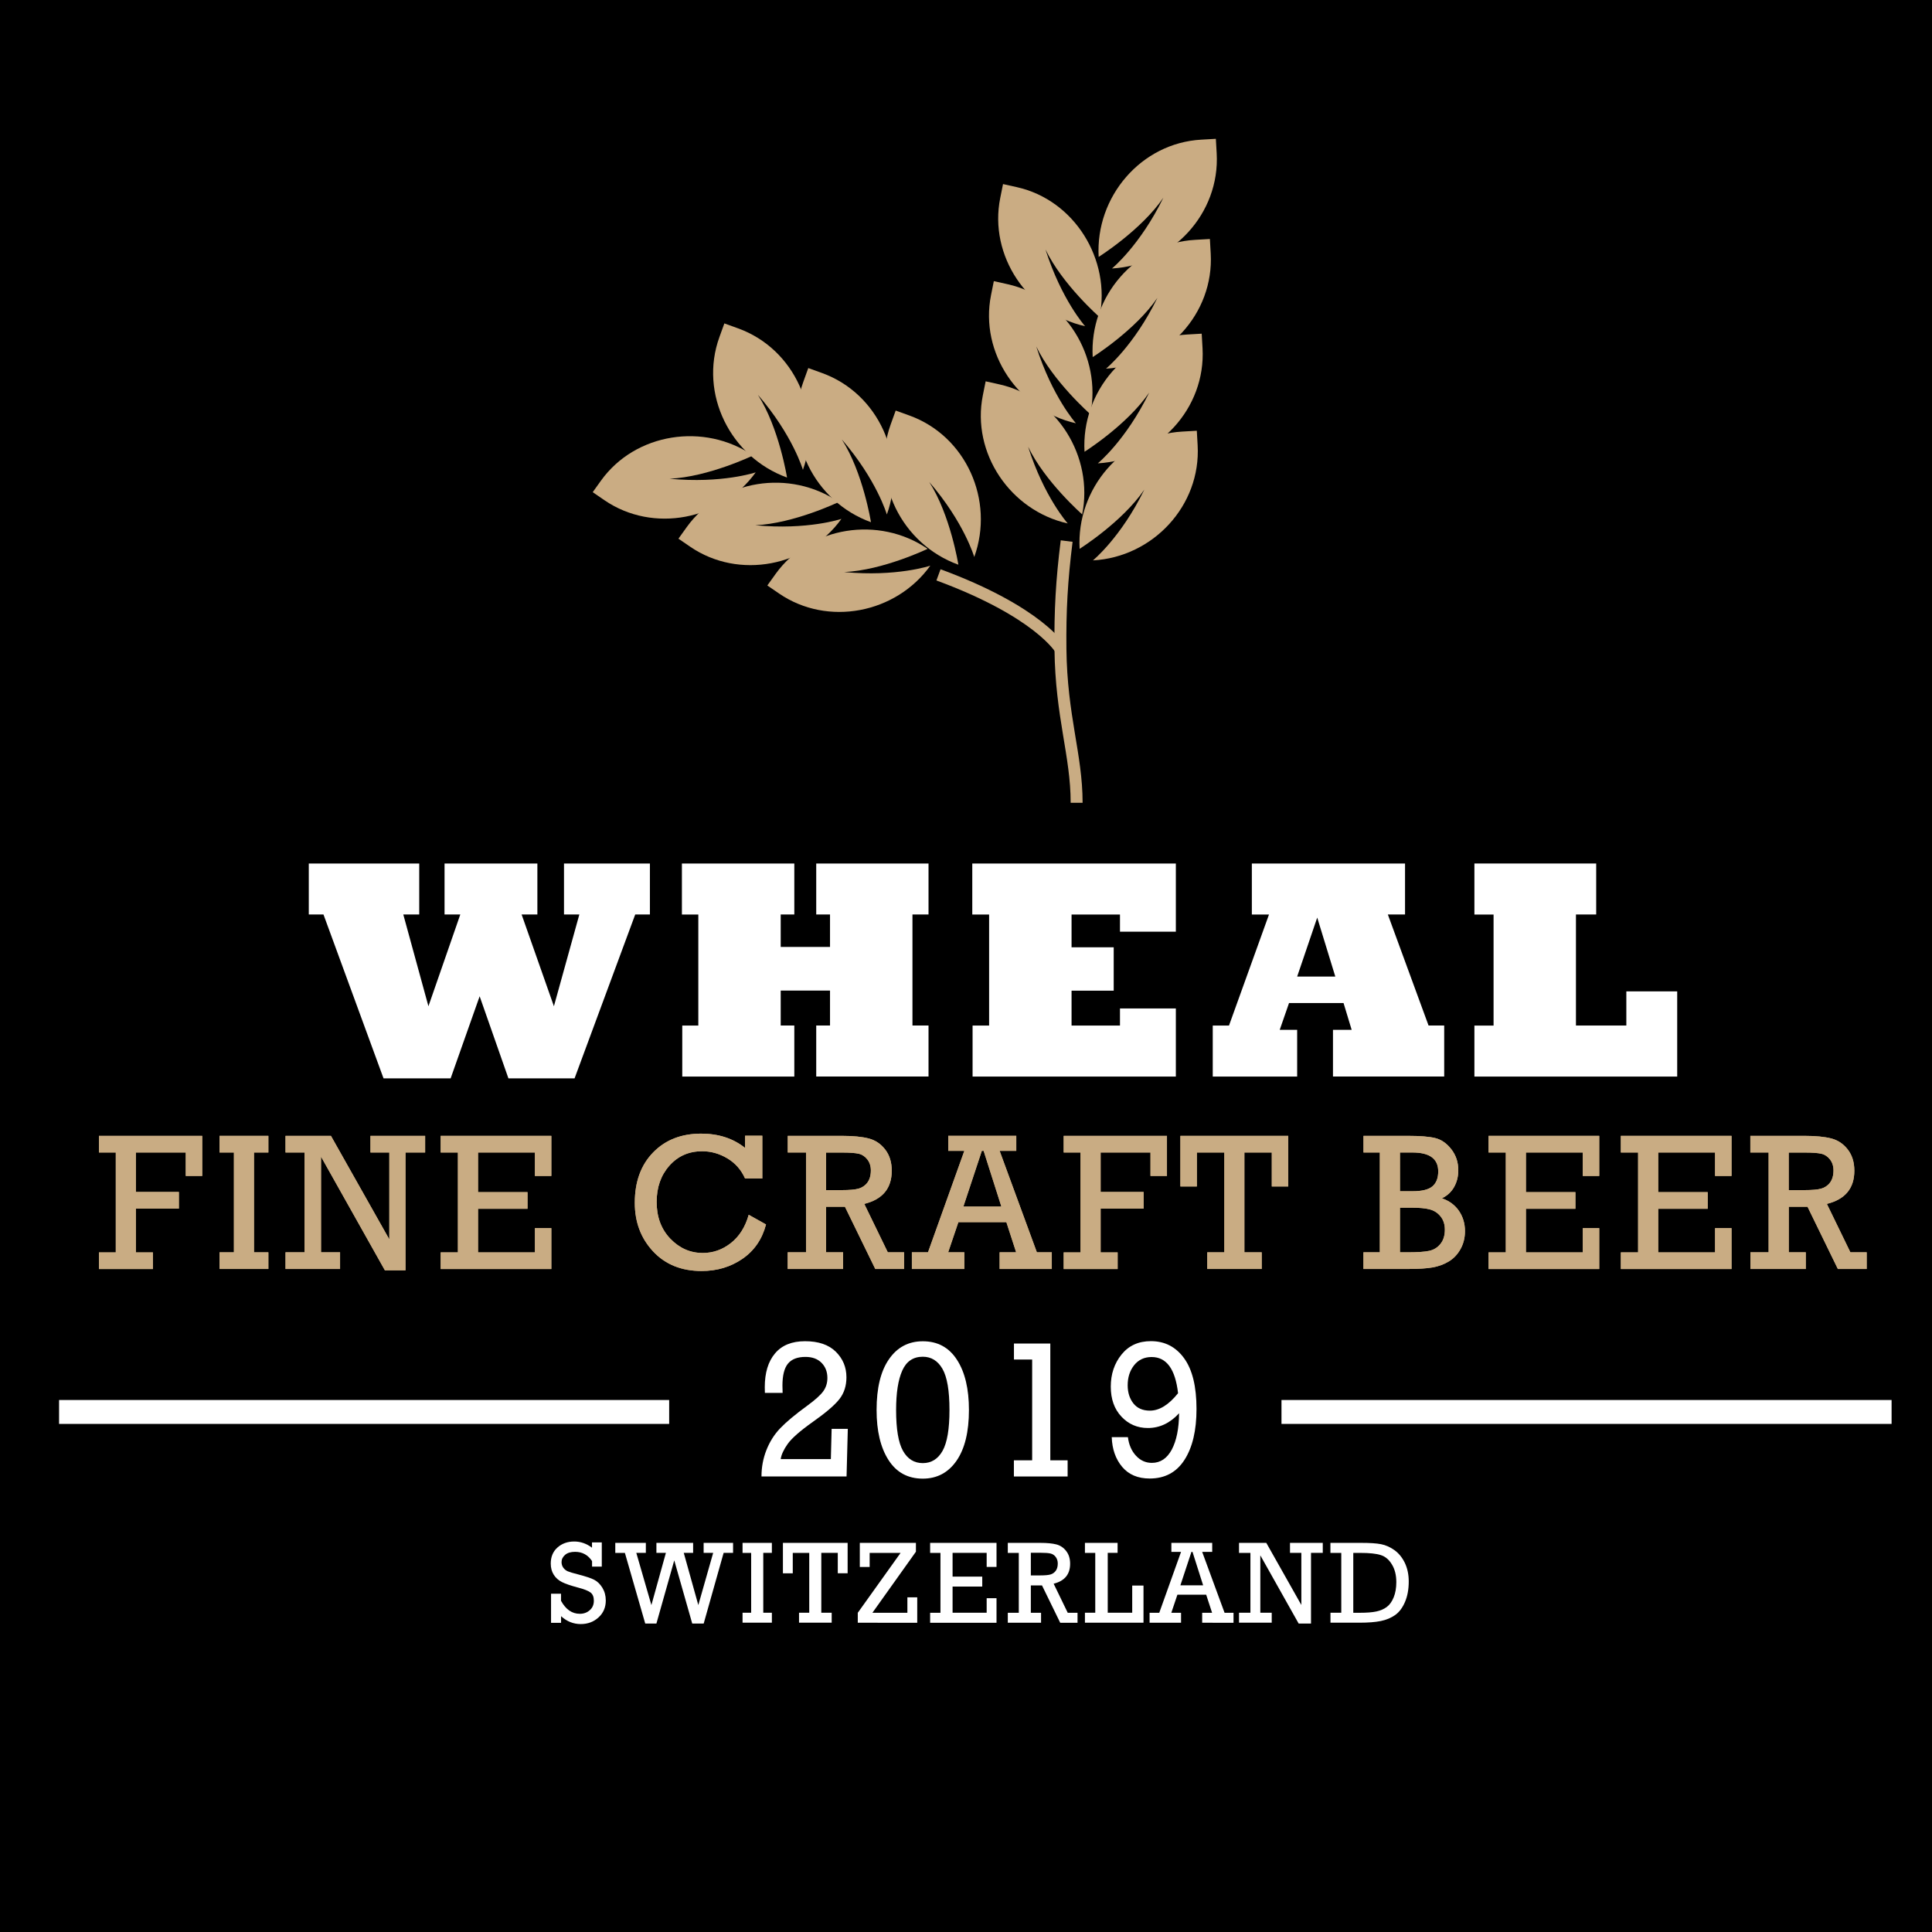 <?xml version="1.0" encoding="UTF-8" standalone="no"?>
<!-- Generator: Adobe Illustrator 21.0.0, SVG Export Plug-In . SVG Version: 6.00 Build 0)  -->

<svg
   xmlns:dc="http://purl.org/dc/elements/1.1/"
   xmlns:cc="http://creativecommons.org/ns#"
   xmlns:rdf="http://www.w3.org/1999/02/22-rdf-syntax-ns#"
   xmlns:svg="http://www.w3.org/2000/svg"
   xmlns="http://www.w3.org/2000/svg"
   xmlns:sodipodi="http://sodipodi.sourceforge.net/DTD/sodipodi-0.dtd"
   xmlns:inkscape="http://www.inkscape.org/namespaces/inkscape"
   version="1.1"
   id="Layer_1"
   x="0px"
   y="0px"
   viewBox="0 0 1000 1000"
   xml:space="preserve"
   sodipodi:docname="2n.svg"
   width="1000"
   height="1000"
   inkscape:version="0.92.4 (5da689c313, 2019-01-14)"><defs
   id="defs29805" /><sodipodi:namedview
   pagecolor="#ffffff"
   bordercolor="#666666"
   borderopacity="1"
   objecttolerance="10"
   gridtolerance="10"
   guidetolerance="10"
   inkscape:pageopacity="0"
   inkscape:pageshadow="2"
   inkscape:window-width="1920"
   inkscape:window-height="1017"
   id="namedview29803"
   showgrid="false"
   inkscape:zoom="0.056568542"
   inkscape:cx="11252.097"
   inkscape:cy="4260.6585"
   inkscape:window-x="-8"
   inkscape:window-y="-8"
   inkscape:window-maximized="1"
   inkscape:current-layer="Layer_1" />
<style
   type="text/css"
   id="style2">
	.st0{fill:#FFFFFF;}
	.st1{fill:none;stroke:#C9AC83;stroke-width:20;stroke-miterlimit:10;}
	.st2{fill:none;stroke:#000000;stroke-width:15;stroke-miterlimit:10;}
	.st3{fill:#CAAC83;stroke:#000000;stroke-width:25;stroke-miterlimit:10;stroke-opacity:0;}
	.st4{fill:#C9AC83;}
	.st5{fill:#998265;}
	.st6{fill:none;stroke:#C9AC83;stroke-width:150;stroke-miterlimit:10;}
	.st7{fill:#F2F2F2;}
	.st8{fill:none;stroke:#000000;stroke-width:40;stroke-miterlimit:10;}
	.st9{fill:#FFFFFF;stroke:#FFFFFF;stroke-width:40;stroke-miterlimit:10;}
	.st10{fill:none;stroke:#000000;stroke-width:20;stroke-miterlimit:10;}
	.st11{fill:none;stroke:#FFFFFF;stroke-width:20;stroke-miterlimit:10;}
	.st12{fill:#CAAC83;}
	.st13{opacity:0;fill:none;stroke:#000000;stroke-width:25;stroke-miterlimit:10;}
</style>





























































































































































<rect
   x="-13.325"
   y="-4.668"
   width="1029.503"
   height="1029.503"
   id="rect588"
   style="stroke-width:0.309" />
<g
   id="g600"
   transform="matrix(0.309,0,0,0.309,-1319.51,-1193.843)">
	<path
   class="st0"
   d="m 5025.1,5669.9 h -112.4 l -100.6,-274.5 h -24.6 V 5310 h 185 v 85.4 h -26.7 l 42.1,153.7 53.4,-153.7 h -26.4 V 5310 h 155.5 v 85.4 H 5144 l 54.1,153.7 42.6,-153.7 H 5215 V 5310 h 143.9 v 85.4 h -24.6 l -101.6,274.5 h -110.8 l -48.2,-137.5 z"
   id="path590"
   inkscape:connector-curvature="0"
   style="fill:#ffffff" />
	<path
   class="st0"
   d="m 5600.9,5666.9 h -187.8 v -85.4 h 26.9 v -186 h -27.5 V 5310 h 188.3 v 85.4 H 5578 v 54.4 h 82.6 v -54.4 h -23.1 V 5310 h 188.1 v 85.4 h -26.9 v 186 h 26.9 v 85.4 h -188.1 v -85.4 h 23.1 v -58.5 H 5578 v 58.5 h 22.8 v 85.5 z"
   id="path592"
   inkscape:connector-curvature="0"
   style="fill:#ffffff" />
	<path
   class="st0"
   d="m 6239.8,5666.9 h -340.4 v -85.4 h 27.7 v -186 h -28.2 V 5310 h 341 v 114.2 h -93.6 v -28.7 h -81.1 v 54.9 h 70.6 v 72.6 h -70.6 v 58.5 h 81.1 v -28.7 h 93.6 v 114.1 z"
   id="path594"
   inkscape:connector-curvature="0"
   style="fill:#ffffff" />
	<path
   class="st0"
   d="m 6443.1,5666.9 h -141.4 v -85.4 h 27.2 l 67,-186 h -28.7 V 5310 h 256.6 v 85.4 H 6595 l 68.2,186 h 26.2 v 85.4 h -186.3 v -78.2 h 31.3 l -13.6,-44.9 h -91.3 l -15.6,44.9 h 29.2 z m 33.6,-266.3 -33.6,98.8 h 63.9 z"
   id="path596"
   inkscape:connector-curvature="0"
   style="fill:#ffffff" />
	<path
   class="st0"
   d="M 7079.7,5666.9 H 6740 v -85.4 h 32.1 v -186 H 6740 V 5310 h 204 v 85.4 h -33.9 v 186 h 84.4 v -57.2 h 85.2 z"
   id="path598"
   inkscape:connector-curvature="0"
   style="fill:#ffffff" />
</g>
<g
   id="g628"
   transform="matrix(0.309,0,0,0.309,-1319.51,-1193.843)">
	<path
   class="st4"
   d="M 4464.2,5961.3 V 5794.1 H 4436 v -27.9 h 173 v 67.2 h -27.6 v -39.3 h -83.5 v 66.1 h 72 v 27.9 h -72 v 73.3 h 28.5 v 27.9 H 4436 v -27.9 h 28.2 z"
   id="path602"
   inkscape:connector-curvature="0"
   style="fill:#c9ac83" />
	<path
   class="st4"
   d="M 4662.1,5961.3 V 5794.1 H 4638 v -27.9 h 81.8 v 27.9 h -24.1 v 167.2 h 24.1 v 27.9 H 4638 v -27.9 z"
   id="path604"
   inkscape:connector-curvature="0"
   style="fill:#c9ac83" />
	<path
   class="st4"
   d="m 4780.4,5961.3 v -167.2 h -31.9 v -27.9 h 76.1 l 97.8,173.4 v -145.5 h -31.6 v -27.9 h 91.6 v 27.9 h -32.9 v 197.4 H 4915 l -107,-190.4 v 160.2 h 31.9 v 27.9 h -91.4 v -27.9 z"
   id="path606"
   inkscape:connector-curvature="0"
   style="fill:#c9ac83" />
	<path
   class="st4"
   d="m 5037.3,5961.3 v -167.2 h -28.9 v -27.9 h 185.4 v 67.2 h -27.6 v -39.3 H 5071 v 66.4 h 82.9 v 27.9 H 5071 v 73 h 95.2 v -40.6 h 27.6 v 68.5 h -185.4 v -27.9 h 28.9 z"
   id="path608"
   inkscape:connector-curvature="0"
   style="fill:#c9ac83" />
	<path
   class="st4"
   d="m 5524.4,5898.4 29,16.2 c -6.5,24.8 -19.7,44 -39.5,57.6 -19.8,13.6 -42.6,20.4 -68.4,20.4 -33.8,0 -60.9,-11 -81.3,-32.9 -20.4,-21.9 -30.6,-49 -30.6,-81.3 0,-35.4 10.3,-63.5 30.8,-84.5 20.5,-21 47.3,-31.4 80.3,-31.4 29.2,0 53.7,8 73.6,23.9 V 5766 h 28.9 v 71.7 h -28.9 c -6.4,-14.5 -16.3,-25.8 -29.7,-33.8 -13.4,-8 -27.4,-11.9 -42.2,-11.9 -22.2,0 -40.5,8 -54.8,24.1 -14.3,16 -21.4,36.3 -21.4,60.8 0,25.1 7.6,45.6 22.9,61.6 15.3,15.9 33.4,23.9 54.4,23.9 17.2,0 32.9,-5.5 47,-16.6 14.1,-11.1 24.1,-26.8 29.9,-47.4 z"
   id="path610"
   inkscape:connector-curvature="0"
   style="fill:#c9ac83" />
	<path
   class="st4"
   d="m 5620.4,5961.3 v -167.2 h -30.6 v -27.9 h 90.6 c 18.9,0 33.9,1.5 45.1,4.4 11.1,2.9 20.3,9.1 27.6,18.6 7.3,9.5 10.9,21.2 10.9,35.4 0,29.5 -15.3,48 -46,55.6 l 39.4,81.1 h 27.3 v 27.9 h -48.3 L 5685.6,5885 H 5654 v 76.3 h 28.5 v 27.9 h -92.8 v -27.9 z m 33.6,-104.2 h 26.3 c 12.7,0 22.1,-0.8 28.1,-2.5 6,-1.7 11,-5 14.8,-10.1 3.8,-5.1 5.8,-11.9 5.8,-20.4 0,-7.3 -2,-13.4 -5.9,-18.4 -3.9,-5 -8.7,-8.2 -14.4,-9.5 -5.7,-1.3 -14.5,-2 -26.2,-2 H 5654 Z"
   id="path612"
   inkscape:connector-curvature="0"
   style="fill:#c9ac83" />
	<path
   class="st4"
   d="m 5956,5910.8 h -80.4 l -17.1,50.5 h 27.1 v 27.9 h -87.9 v -27.9 h 27 l 60.9,-170 h -27 v -25.2 h 114 v 25.2 h -27.9 l 62.4,170 h 25 v 27.9 h -87.4 v -27.9 h 27.7 z m -8.4,-26.2 -29.7,-93.3 h -3 l -30.9,93.3 z"
   id="path614"
   inkscape:connector-curvature="0"
   style="fill:#c9ac83" />
	<path
   class="st4"
   d="M 6080.2,5961.3 V 5794.1 H 6052 v -27.9 h 173 v 67.2 h -27.6 v -39.3 h -83.5 v 66.1 h 72 v 27.9 h -72 v 73.3 h 28.5 v 27.9 H 6052 v -27.9 h 28.2 z"
   id="path616"
   inkscape:connector-curvature="0"
   style="fill:#c9ac83" />
	<path
   class="st4"
   d="m 6321.1,5961.3 v -167.2 h -46 v 56.9 h -27.6 v -84.8 h 180.7 v 84.8 h -27.6 v -56.9 h -45.9 v 167.2 h 29 v 27.9 h -91.2 v -27.9 z"
   id="path618"
   inkscape:connector-curvature="0"
   style="fill:#c9ac83" />
	<path
   class="st4"
   d="m 6581.6,5961.3 v -167.2 h -27.4 v -27.9 h 74.2 c 20.4,0 35.7,1.2 45.9,3.7 10.2,2.5 19.2,8.7 27,18.7 7.8,10 11.7,21.7 11.7,35.2 0,10.4 -2.3,19.7 -7,28.1 -4.7,8.4 -11.5,14.6 -20.4,18.9 12.4,4.3 21.9,11.4 28.6,21.2 6.7,9.9 10,21.2 10,33.9 0,11 -2.5,21 -7.5,30 -5,9 -11.6,15.9 -19.8,20.8 -8.2,4.9 -17.2,8.2 -27,9.9 -9.8,1.7 -23.1,2.6 -40,2.6 h -75.8 v -27.9 z m 33.7,-102.3 h 21 c 16,0 27.2,-2.8 33.6,-8.4 6.4,-5.6 9.5,-13.9 9.5,-24.8 0,-21.2 -14.4,-31.7 -43.1,-31.7 h -21 z m 0,102.3 h 12.7 c 16.6,0 28.7,-0.8 36.4,-2.5 7.7,-1.7 14,-5.6 18.8,-11.7 4.9,-6.1 7.3,-14 7.3,-23.7 0,-8.8 -2.3,-16.1 -7,-22 -4.7,-5.9 -10.6,-9.9 -18,-11.9 -7.3,-2 -17.7,-3 -31,-3 h -19.2 z"
   id="path620"
   inkscape:connector-curvature="0"
   style="fill:#c9ac83" />
	<path
   class="st4"
   d="m 6792.6,5961.3 v -167.2 h -28.9 v -27.9 h 185.4 v 67.2 h -27.6 v -39.3 h -95.2 v 66.4 h 82.9 v 27.9 h -82.9 v 73 h 95.2 v -40.6 h 27.6 v 68.5 h -185.4 v -27.9 h 28.9 z"
   id="path622"
   inkscape:connector-curvature="0"
   style="fill:#c9ac83" />
	<path
   class="st4"
   d="m 7014.2,5961.3 v -167.2 h -28.9 v -27.9 h 185.4 v 67.2 h -27.6 v -39.3 h -95.2 v 66.4 h 82.9 v 27.9 h -82.9 v 73 h 95.2 v -40.6 h 27.6 v 68.5 h -185.4 v -27.9 h 28.9 z"
   id="path624"
   inkscape:connector-curvature="0"
   style="fill:#c9ac83" />
	<path
   class="st4"
   d="m 7232.8,5961.3 v -167.2 h -30.6 v -27.9 h 90.6 c 18.9,0 33.9,1.5 45.1,4.4 11.1,2.9 20.3,9.1 27.6,18.6 7.3,9.5 10.9,21.2 10.9,35.4 0,29.5 -15.3,48 -46,55.6 l 39.4,81.1 h 27.3 v 27.9 h -48.3 L 7298,5885 h -31.4 v 76.3 h 28.5 v 27.9 h -92.8 v -27.9 z m 33.7,-104.2 h 26.3 c 12.7,0 22.1,-0.8 28.1,-2.5 6,-1.7 11,-5 14.8,-10.1 3.8,-5.1 5.8,-11.9 5.8,-20.4 0,-7.3 -2,-13.4 -5.9,-18.4 -3.9,-5 -8.7,-8.2 -14.4,-9.5 -5.7,-1.3 -14.5,-2 -26.2,-2 h -28.5 z"
   id="path626"
   inkscape:connector-curvature="0"
   style="fill:#c9ac83" />
</g>
<g
   id="g656"
   transform="matrix(0.309,0,0,0.309,-1319.51,-1193.843)">
	<path
   class="st4"
   d="M 4464.2,5961.3 V 5794.1 H 4436 v -27.9 h 173 v 67.2 h -27.6 v -39.3 h -83.5 v 66.1 h 72 v 27.9 h -72 v 73.3 h 28.5 v 27.9 H 4436 v -27.9 h 28.2 z"
   id="path630"
   inkscape:connector-curvature="0"
   style="fill:#c9ac83" />
	<path
   class="st4"
   d="M 4662.1,5961.3 V 5794.1 H 4638 v -27.9 h 81.8 v 27.9 h -24.1 v 167.2 h 24.1 v 27.9 H 4638 v -27.9 z"
   id="path632"
   inkscape:connector-curvature="0"
   style="fill:#c9ac83" />
	<path
   class="st4"
   d="m 4780.4,5961.3 v -167.2 h -31.9 v -27.9 h 76.1 l 97.8,173.4 v -145.5 h -31.6 v -27.9 h 91.6 v 27.9 h -32.9 v 197.4 H 4915 l -107,-190.4 v 160.2 h 31.9 v 27.9 h -91.4 v -27.9 z"
   id="path634"
   inkscape:connector-curvature="0"
   style="fill:#c9ac83" />
	<path
   class="st4"
   d="m 5037.3,5961.3 v -167.2 h -28.9 v -27.9 h 185.4 v 67.2 h -27.6 v -39.3 H 5071 v 66.4 h 82.9 v 27.9 H 5071 v 73 h 95.2 v -40.6 h 27.6 v 68.5 h -185.4 v -27.9 h 28.9 z"
   id="path636"
   inkscape:connector-curvature="0"
   style="fill:#c9ac83" />
	<path
   class="st4"
   d="m 5524.4,5898.4 29,16.2 c -6.5,24.8 -19.7,44 -39.5,57.6 -19.8,13.6 -42.6,20.4 -68.4,20.4 -33.8,0 -60.9,-11 -81.3,-32.9 -20.4,-21.9 -30.6,-49 -30.6,-81.3 0,-35.4 10.3,-63.5 30.8,-84.5 20.5,-21 47.3,-31.4 80.3,-31.4 29.2,0 53.7,8 73.6,23.9 V 5766 h 28.9 v 71.7 h -28.9 c -6.4,-14.5 -16.3,-25.8 -29.7,-33.8 -13.4,-8 -27.4,-11.9 -42.2,-11.9 -22.2,0 -40.5,8 -54.8,24.1 -14.3,16 -21.4,36.3 -21.4,60.8 0,25.1 7.6,45.6 22.9,61.6 15.3,15.9 33.4,23.9 54.4,23.9 17.2,0 32.9,-5.5 47,-16.6 14.1,-11.1 24.1,-26.8 29.9,-47.4 z"
   id="path638"
   inkscape:connector-curvature="0"
   style="fill:#c9ac83" />
	<path
   class="st4"
   d="m 5620.4,5961.3 v -167.2 h -30.6 v -27.9 h 90.6 c 18.9,0 33.9,1.5 45.1,4.4 11.1,2.9 20.3,9.1 27.6,18.6 7.3,9.5 10.9,21.2 10.9,35.4 0,29.5 -15.3,48 -46,55.6 l 39.4,81.1 h 27.3 v 27.9 h -48.3 L 5685.6,5885 H 5654 v 76.3 h 28.5 v 27.9 h -92.8 v -27.9 z m 33.6,-104.2 h 26.3 c 12.7,0 22.1,-0.8 28.1,-2.5 6,-1.7 11,-5 14.8,-10.1 3.8,-5.1 5.8,-11.9 5.8,-20.4 0,-7.3 -2,-13.4 -5.9,-18.4 -3.9,-5 -8.7,-8.2 -14.4,-9.5 -5.7,-1.3 -14.5,-2 -26.2,-2 H 5654 Z"
   id="path640"
   inkscape:connector-curvature="0"
   style="fill:#c9ac83" />
	<path
   class="st4"
   d="m 5956,5910.8 h -80.4 l -17.1,50.5 h 27.1 v 27.9 h -87.9 v -27.9 h 27 l 60.9,-170 h -27 v -25.2 h 114 v 25.2 h -27.9 l 62.4,170 h 25 v 27.9 h -87.4 v -27.9 h 27.7 z m -8.4,-26.2 -29.7,-93.3 h -3 l -30.9,93.3 z"
   id="path642"
   inkscape:connector-curvature="0"
   style="fill:#c9ac83" />
	<path
   class="st4"
   d="M 6080.2,5961.3 V 5794.1 H 6052 v -27.9 h 173 v 67.2 h -27.6 v -39.3 h -83.5 v 66.1 h 72 v 27.9 h -72 v 73.3 h 28.5 v 27.9 H 6052 v -27.9 h 28.2 z"
   id="path644"
   inkscape:connector-curvature="0"
   style="fill:#c9ac83" />
	<path
   class="st4"
   d="m 6321.1,5961.3 v -167.2 h -46 v 56.9 h -27.6 v -84.8 h 180.7 v 84.8 h -27.6 v -56.9 h -45.9 v 167.2 h 29 v 27.9 h -91.2 v -27.9 z"
   id="path646"
   inkscape:connector-curvature="0"
   style="fill:#c9ac83" />
	<path
   class="st4"
   d="m 6581.6,5961.3 v -167.2 h -27.4 v -27.9 h 74.2 c 20.4,0 35.7,1.2 45.9,3.7 10.2,2.5 19.2,8.7 27,18.7 7.8,10 11.7,21.7 11.7,35.2 0,10.4 -2.3,19.7 -7,28.1 -4.7,8.4 -11.5,14.6 -20.4,18.9 12.4,4.3 21.9,11.4 28.6,21.2 6.7,9.9 10,21.2 10,33.9 0,11 -2.5,21 -7.5,30 -5,9 -11.6,15.9 -19.8,20.8 -8.2,4.9 -17.2,8.2 -27,9.9 -9.8,1.7 -23.1,2.6 -40,2.6 h -75.8 v -27.9 z m 33.7,-102.3 h 21 c 16,0 27.2,-2.8 33.6,-8.4 6.4,-5.6 9.5,-13.9 9.5,-24.8 0,-21.2 -14.4,-31.7 -43.1,-31.7 h -21 z m 0,102.3 h 12.7 c 16.6,0 28.7,-0.8 36.4,-2.5 7.7,-1.7 14,-5.6 18.8,-11.7 4.9,-6.1 7.3,-14 7.3,-23.7 0,-8.8 -2.3,-16.1 -7,-22 -4.7,-5.9 -10.6,-9.9 -18,-11.9 -7.3,-2 -17.7,-3 -31,-3 h -19.2 z"
   id="path648"
   inkscape:connector-curvature="0"
   style="fill:#c9ac83" />
	<path
   class="st4"
   d="m 6792.6,5961.3 v -167.2 h -28.9 v -27.9 h 185.4 v 67.2 h -27.6 v -39.3 h -95.2 v 66.4 h 82.9 v 27.9 h -82.9 v 73 h 95.2 v -40.6 h 27.6 v 68.5 h -185.4 v -27.9 h 28.9 z"
   id="path650"
   inkscape:connector-curvature="0"
   style="fill:#c9ac83" />
	<path
   class="st4"
   d="m 7014.2,5961.3 v -167.2 h -28.9 v -27.9 h 185.4 v 67.2 h -27.6 v -39.3 h -95.2 v 66.4 h 82.9 v 27.9 h -82.9 v 73 h 95.2 v -40.6 h 27.6 v 68.5 h -185.4 v -27.9 h 28.9 z"
   id="path652"
   inkscape:connector-curvature="0"
   style="fill:#c9ac83" />
	<path
   class="st4"
   d="m 7232.8,5961.3 v -167.2 h -30.6 v -27.9 h 90.6 c 18.9,0 33.9,1.5 45.1,4.4 11.1,2.9 20.3,9.1 27.6,18.6 7.3,9.5 10.9,21.2 10.9,35.4 0,29.5 -15.3,48 -46,55.6 l 39.4,81.1 h 27.3 v 27.9 h -48.3 L 7298,5885 h -31.4 v 76.3 h 28.5 v 27.9 h -92.8 v -27.9 z m 33.7,-104.2 h 26.3 c 12.7,0 22.1,-0.8 28.1,-2.5 6,-1.7 11,-5 14.8,-10.1 3.8,-5.1 5.8,-11.9 5.8,-20.4 0,-7.3 -2,-13.4 -5.9,-18.4 -3.9,-5 -8.7,-8.2 -14.4,-9.5 -5.7,-1.3 -14.5,-2 -26.2,-2 h -28.5 z"
   id="path654"
   inkscape:connector-curvature="0"
   style="fill:#c9ac83" />
</g>
<g
   id="g666"
   transform="matrix(0.309,0,0,0.309,-1319.51,-1193.843)">
	<path
   class="st0"
   d="m 5690.4,6257.1 -2.1,79.7 h -142.5 c 0,-15.4 2.7,-30.1 8.2,-44.1 5.5,-14 13.2,-26.3 23.2,-36.7 10,-10.5 25.2,-23.2 45.8,-38.2 13,-9.5 21.7,-17.4 26.3,-23.8 4.6,-6.4 6.9,-13.8 6.9,-22.2 0,-10.4 -3.3,-18.8 -9.8,-25.4 -6.5,-6.6 -15.5,-9.9 -26.9,-9.9 -13.4,0 -23.1,3.7 -29.3,11.2 -6.2,7.5 -9.3,19.8 -9.3,36.9 0,4.3 0.1,8.3 0.3,12.2 h -29.7 c -0.1,-3.8 -0.2,-7 -0.2,-9.5 0,-24.2 5.7,-43.1 17.2,-56.7 11.4,-13.6 28.2,-20.4 50.3,-20.4 22.3,0 39.5,5.8 51.4,17.5 11.9,11.7 17.9,26 17.9,43 0,14.2 -3.9,26.4 -11.7,36.4 -7.8,10 -22.7,22.8 -44.7,38.3 -21.4,15.2 -35.4,27.5 -42.1,37 -6.7,9.5 -10.6,18 -11.6,25.3 h 84 l 1.3,-50.7 h 27.1 z"
   id="path658"
   inkscape:connector-curvature="0"
   style="fill:#ffffff" />
	<path
   class="st0"
   d="m 5738.6,6225.4 c 0,-36.8 6.9,-65.2 20.8,-85.1 13.8,-20 32.7,-30 56.7,-30 24.8,0 43.9,10.4 57.2,31.1 13.4,20.7 20,48.7 20,84 0,36.6 -6.9,64.9 -20.7,84.9 -13.8,20 -32.7,30.1 -56.6,30.1 -25,0 -44.2,-10.4 -57.5,-31.3 -13.3,-20.8 -19.9,-48.7 -19.9,-83.7 z m 32.7,0 c 0,31.9 3.8,54.7 11.5,68.4 7.7,13.7 18.8,20.6 33.2,20.6 14.4,0 25.5,-6.9 33.2,-20.7 7.7,-13.8 11.5,-36.6 11.5,-68.3 0,-32.3 -3.9,-55.2 -11.7,-68.8 -7.8,-13.6 -18.8,-20.4 -33,-20.4 -16,0 -27.5,7.7 -34.4,23.2 -6.9,15.5 -10.3,37.5 -10.3,66 z"
   id="path660"
   inkscape:connector-curvature="0"
   style="fill:#ffffff" />
	<path
   class="st0"
   d="m 5999.2,6309.7 v -168.8 h -30.5 v -26.8 h 60.9 v 195.6 h 29 v 27.1 h -90 v -27.1 z"
   id="path662"
   inkscape:connector-curvature="0"
   style="fill:#ffffff" />
	<path
   class="st0"
   d="m 6132.5,6270.9 h 27.1 c 1.6,12.7 6.1,23.1 13.5,31.1 7.4,8 16.2,12 26.6,12 14.3,0 25.4,-7.4 33.4,-22.3 7.9,-14.9 12,-35.1 12.2,-60.8 -15.1,16.5 -32.5,24.7 -52.3,24.7 -17.6,0 -32.4,-6.4 -44.3,-19.1 -11.9,-12.7 -17.8,-29.4 -17.8,-50.2 0,-21 6,-38.9 18,-53.8 12,-14.9 28.4,-22.4 49.2,-22.4 23.2,0 41.7,9.5 55.6,28.6 13.9,19.1 20.8,47.4 20.8,85.1 0,35.8 -6.7,64.2 -20.1,85.1 -13.4,20.9 -32.8,31.3 -58.3,31.3 -19.8,0 -35.2,-6.5 -46.2,-19.6 -10.9,-13 -16.7,-29.6 -17.4,-49.7 z m 111.1,-73.6 c -4.6,-40.4 -19.3,-60.6 -44.3,-60.6 -12.3,0 -22,4.6 -29.3,13.7 -7.2,9.1 -10.8,20.3 -10.8,33.6 0,12.1 3.2,22.2 9.5,30.3 6.4,8.1 15.6,12.2 27.7,12.2 15.9,0 31.6,-9.7 47.2,-29.2 z"
   id="path664"
   inkscape:connector-curvature="0"
   style="fill:#ffffff" />
</g>
<g
   id="g704"
   transform="matrix(0.309,0,0,0.309,-1319.51,-1193.843)">
	<path
   class="st1"
   d="m 6057,4769.9 c -8.3,65.9 -11.1,117.4 -10.4,180.8 1.3,113.5 27.1,177.5 27.1,257.6"
   id="path668"
   inkscape:connector-curvature="0"
   style="fill:none;stroke:#c9ac83;stroke-width:20;stroke-miterlimit:10" />
	<path
   class="st2"
   d="M 5801.7,4851.8"
   id="path670"
   inkscape:connector-curvature="0"
   style="fill:none;stroke:#000000;stroke-width:15;stroke-miterlimit:10" />
	<path
   class="st1"
   d="m 5842.3,4826.5 c 168.4,62.1 204.4,124.3 204.4,124.3"
   id="path672"
   inkscape:connector-curvature="0"
   style="fill:none;stroke:#c9ac83;stroke-width:20;stroke-miterlimit:10" />
	<g
   id="g688">
		<path
   class="st3"
   d="m 6112.1,4394.8 c 0,0 -62.5,-54.8 -90.6,-113.4 26.7,84.1 66.4,128.6 66.4,128.6 -96.2,-21.5 -161.6,-118 -142.2,-214.7 l 4.7,-23.4 23.3,5.2 c 96.2,21.5 157.8,121 138.4,217.7 z"
   id="path674"
   inkscape:connector-curvature="0"
   style="fill:#caac83;stroke:#000000;stroke-width:25;stroke-miterlimit:10;stroke-opacity:0" />
		<path
   class="st3"
   d="m 6096.7,4557.4 c 0,0 -62.5,-54.8 -90.6,-113.4 26.7,84.1 66.4,128.6 66.4,128.6 -96.2,-21.5 -161.6,-118 -142.2,-214.7 l 4.7,-23.4 23.3,5.2 c 96.3,21.5 157.8,121 138.4,217.7 z"
   id="path676"
   inkscape:connector-curvature="0"
   style="fill:#caac83;stroke:#000000;stroke-width:25;stroke-miterlimit:10;stroke-opacity:0" />
		<path
   class="st3"
   d="m 6083,4725.2 c 0,0 -62.5,-54.8 -90.6,-113.4 26.7,84.1 66.4,128.6 66.4,128.6 -96.2,-21.5 -161.6,-118 -142.2,-214.7 l 4.7,-23.4 23.3,5.2 c 96.2,21.5 157.8,121 138.4,217.7 z"
   id="path678"
   inkscape:connector-curvature="0"
   style="fill:#caac83;stroke:#000000;stroke-width:25;stroke-miterlimit:10;stroke-opacity:0" />
		<path
   class="st3"
   d="m 6110.6,4293.9 c 0,0 71.4,-44.9 108.4,-99.2 -39.3,80.4 -86.1,118.6 -86.1,118.6 100.8,-5.6 181.1,-92.1 175.4,-192.8 l -1.4,-24.4 -24.4,1.4 c -100.7,5.6 -177.6,95.6 -171.9,196.4 z"
   id="path680"
   inkscape:connector-curvature="0"
   style="fill:#caac83;stroke:#000000;stroke-width:25;stroke-miterlimit:10;stroke-opacity:0" />
		<path
   class="st3"
   d="m 6100.6,4461.7 c 0,0 71.4,-44.9 108.4,-99.2 -39.3,80.4 -86.1,118.6 -86.1,118.6 100.8,-5.6 181.1,-92.1 175.4,-192.8 l -1.4,-24.4 -24.4,1.4 c -100.7,5.5 -177.6,95.6 -171.9,196.4 z"
   id="path682"
   inkscape:connector-curvature="0"
   style="fill:#caac83;stroke:#000000;stroke-width:25;stroke-miterlimit:10;stroke-opacity:0" />
		<path
   class="st3"
   d="m 6086.9,4620.3 c 0,0 71.4,-44.9 108.4,-99.2 -39.3,80.4 -86.1,118.6 -86.1,118.6 100.8,-5.6 181.1,-92.1 175.4,-192.8 l -1.4,-24.4 -24.4,1.4 c -100.7,5.6 -177.6,95.7 -171.9,196.4 z"
   id="path684"
   inkscape:connector-curvature="0"
   style="fill:#caac83;stroke:#000000;stroke-width:25;stroke-miterlimit:10;stroke-opacity:0" />
		<path
   class="st3"
   d="m 6078.7,4782.9 c 0,0 71.4,-44.9 108.4,-99.2 -39.3,80.4 -86.1,118.6 -86.1,118.6 100.8,-5.6 181.1,-92.1 175.4,-192.8 l -1.4,-24.4 -24.4,1.4 c -100.6,5.6 -177.5,95.7 -171.9,196.4 z"
   id="path686"
   inkscape:connector-curvature="0"
   style="fill:#caac83;stroke:#000000;stroke-width:25;stroke-miterlimit:10;stroke-opacity:0" />
	</g>
	<g
   id="g702">
		<path
   class="st3"
   d="m 5531.6,4626.6 c 0,0 -74.9,36 -139.8,38.9 87.8,8.4 144.3,-10.7 144.3,-10.7 -57.5,80.1 -171.9,102.4 -253.3,46.7 l -19.7,-13.5 13.9,-19.4 c 57.6,-80.1 173.2,-97.7 254.6,-42 z"
   id="path690"
   inkscape:connector-curvature="0"
   style="fill:#caac83;stroke:#000000;stroke-width:25;stroke-miterlimit:10;stroke-opacity:0" />
		<path
   class="st3"
   d="m 5675.2,4704.5 c 0,0 -74.9,36 -139.8,38.9 87.8,8.4 144.3,-10.7 144.3,-10.7 -57.5,80.1 -171.9,102.4 -253.3,46.7 l -19.7,-13.5 13.9,-19.4 c 57.6,-80.1 173.2,-97.7 254.6,-42 z"
   id="path692"
   inkscape:connector-curvature="0"
   style="fill:#caac83;stroke:#000000;stroke-width:25;stroke-miterlimit:10;stroke-opacity:0" />
		<path
   class="st3"
   d="m 5824.1,4782.9 c 0,0 -74.9,36 -139.8,38.9 87.8,8.4 144.3,-10.7 144.3,-10.7 -57.5,80.1 -171.9,102.4 -253.3,46.7 l -19.7,-13.5 13.9,-19.4 c 57.6,-80.1 173.3,-97.7 254.6,-42 z"
   id="path694"
   inkscape:connector-curvature="0"
   style="fill:#caac83;stroke:#000000;stroke-width:25;stroke-miterlimit:10;stroke-opacity:0" />
		<path
   class="st3"
   d="m 5588.6,4663.5 c 0,0 -13.3,-83.3 -48.8,-138.6 58.5,67.6 75.4,125.7 75.4,125.7 34.3,-94.9 -13.7,-202.7 -108.6,-237 l -23,-8.3 -8.3,23 c -34.3,94.8 18.4,200.9 113.3,235.2 z"
   id="path696"
   inkscape:connector-curvature="0"
   style="fill:#caac83;stroke:#000000;stroke-width:25;stroke-miterlimit:10;stroke-opacity:0" />
		<path
   class="st3"
   d="m 5729.2,4738.3 c 0,0 -13.3,-83.3 -48.8,-138.6 58.5,67.6 75.4,125.7 75.4,125.7 34.3,-94.9 -13.7,-202.7 -108.6,-237 l -23,-8.3 -8.3,23 c -34.4,94.8 18.4,200.9 113.3,235.2 z"
   id="path698"
   inkscape:connector-curvature="0"
   style="fill:#caac83;stroke:#000000;stroke-width:25;stroke-miterlimit:10;stroke-opacity:0" />
		<path
   class="st3"
   d="m 5875.6,4809.5 c 0,0 -13.3,-83.3 -48.8,-138.6 58.5,67.6 75.4,125.7 75.4,125.7 34.3,-94.9 -13.7,-202.7 -108.6,-237 l -23,-8.3 -8.3,23 c -34.4,94.9 18.4,200.9 113.3,235.2 z"
   id="path700"
   inkscape:connector-curvature="0"
   style="fill:#caac83;stroke:#000000;stroke-width:25;stroke-miterlimit:10;stroke-opacity:0" />
	</g>
</g>
<line
   class="st9"
   x1="30.576"
   y1="730.828"
   x2="346.363"
   y2="730.828"
   id="line706"
   style="fill:#ffffff;stroke:#ffffff;stroke-width:12.375;stroke-miterlimit:10" />
<line
   class="st9"
   x1="663.295"
   y1="730.828"
   x2="979.083"
   y2="730.828"
   id="line708"
   style="fill:#ffffff;stroke:#ffffff;stroke-width:12.375;stroke-miterlimit:10" />
<g
   id="g732"
   transform="matrix(0.309,0,0,0.309,-1319.51,-1193.843)">
	<path
   class="st0"
   d="m 5193.3,6581.8 v -48.6 h 16.7 v 11.8 c 8,14.6 18.5,21.8 31.5,21.8 6.6,0 12.2,-2 16.7,-6.1 4.6,-4 6.8,-9.3 6.8,-15.9 0,-6.3 -1.9,-10.9 -5.6,-13.7 -3.7,-2.8 -10.7,-5.6 -21.1,-8.3 -12,-3.2 -20.9,-6.2 -26.6,-9.1 -5.8,-2.9 -10.4,-6.9 -13.8,-12.2 -3.4,-5.3 -5.1,-11.6 -5.1,-18.8 0,-11.2 3.7,-20.2 11.2,-26.9 7.5,-6.7 16.9,-10.1 28.1,-10.1 10.7,0 20.7,3.5 29.8,10.4 v -8.9 h 16.4 v 40.6 H 5262 v -9.3 c -6.9,-10.3 -16.3,-15.5 -28.4,-15.5 -7.3,0 -12.9,1.7 -16.8,5.1 -3.9,3.4 -5.9,7.4 -5.9,12.1 0,3.6 1,6.8 3,9.5 2,2.7 4.5,4.7 7.6,6 3.1,1.3 9.1,3.1 18.2,5.4 11.8,3.1 20.4,5.9 25.7,8.6 5.3,2.7 9.9,7.1 13.8,13.3 3.8,6.2 5.8,13.4 5.8,21.5 0,11.4 -4,20.9 -12.1,28.3 -8,7.4 -18,11.2 -29.9,11.2 -12.2,0 -23.2,-4.4 -32.9,-13.2 v 11.1 h -16.8 z"
   id="path710"
   inkscape:connector-curvature="0"
   style="fill:#ffffff" />
	<path
   class="st0"
   d="M 5351.1,6583.2 5317,6464.8 h -16.1 V 6448 h 51.2 v 16.7 h -16 l 25.3,87.5 24.3,-87.5 h -15.9 V 6448 h 61.5 v 16.7 h -15.7 l 24.4,87.5 24.9,-87.5 h -16 V 6448 h 49.3 v 16.7 h -15.8 l -33.4,118.4 h -19.2 l -30.1,-105.8 -29.9,105.8 h -18.7 z"
   id="path712"
   inkscape:connector-curvature="0"
   style="fill:#ffffff" />
	<path
   class="st0"
   d="m 5528.5,6565.1 v -100.3 h -14.4 V 6448 h 49.1 v 16.7 h -14.4 V 6565 h 14.4 v 16.7 h -49.1 V 6565 h 14.4 z"
   id="path714"
   inkscape:connector-curvature="0"
   style="fill:#ffffff" />
	<path
   class="st0"
   d="m 5625.8,6565.1 v -100.3 h -27.6 v 34.2 h -16.5 v -51 h 108.4 v 50.9 h -16.5 v -34.2 H 5646 V 6565 h 17.4 v 16.7 h -54.7 V 6565 h 17.1 z"
   id="path716"
   inkscape:connector-curvature="0"
   style="fill:#ffffff" />
	<path
   class="st0"
   d="m 5707.1,6581.8 v -16.7 l 71.7,-100.3 H 5727 v 23.6 h -16.5 V 6448 h 94 v 14.8 l -72.9,102.3 h 58.6 v -25.9 h 16.5 v 42.6 z"
   id="path718"
   inkscape:connector-curvature="0"
   style="fill:#ffffff" />
	<path
   class="st0"
   d="m 5845.6,6565.1 v -100.3 h -17.3 V 6448 h 111.2 v 40.3 H 5923 v -23.6 h -57.1 v 39.8 h 49.7 v 16.7 h -49.7 v 43.8 h 57.1 v -24.3 h 16.5 v 41.1 h -111.2 v -16.7 z"
   id="path720"
   inkscape:connector-curvature="0"
   style="fill:#ffffff" />
	<path
   class="st0"
   d="m 5976.8,6565.1 v -100.3 h -18.4 V 6448 h 54.4 c 11.4,0 20.4,0.9 27,2.6 6.7,1.8 12.2,5.5 16.5,11.2 4.4,5.7 6.5,12.7 6.5,21.2 0,17.7 -9.2,28.8 -27.6,33.4 l 23.6,48.7 h 16.4 v 16.7 h -29 l -30.5,-62.5 H 5997 v 45.8 h 17.1 v 16.7 h -55.7 v -16.7 z m 20.2,-62.6 h 15.8 c 7.6,0 13.3,-0.5 16.9,-1.5 3.6,-1 6.6,-3 8.9,-6.1 2.3,-3 3.5,-7.1 3.5,-12.3 0,-4.4 -1.2,-8 -3.5,-11.1 -2.3,-3 -5.2,-4.9 -8.7,-5.7 -3.4,-0.8 -8.7,-1.2 -15.7,-1.2 H 5997 Z"
   id="path722"
   inkscape:connector-curvature="0"
   style="fill:#ffffff" />
	<path
   class="st0"
   d="m 6104.9,6565.1 v -100.3 h -17.3 V 6448 h 54.7 v 16.7 h -16.5 V 6565 h 41 v -45.5 h 18.9 v 62.2 h -98.1 V 6565 h 17.3 z"
   id="path724"
   inkscape:connector-curvature="0"
   style="fill:#ffffff" />
	<path
   class="st0"
   d="m 6290.7,6534.8 h -48.2 l -10.2,30.3 h 16.3 v 16.7 h -52.7 v -16.7 h 16.2 l 36.5,-102 h -16.2 V 6448 h 68.4 v 15.1 H 6284 l 37.5,102 h 15 v 16.7 H 6284 v -16.7 h 16.6 z m -5.1,-15.7 -17.8,-56 h -1.8 l -18.5,56 z"
   id="path726"
   inkscape:connector-curvature="0"
   style="fill:#ffffff" />
	<path
   class="st0"
   d="m 6364.8,6565.1 v -100.3 h -19.1 V 6448 h 45.7 l 58.7,104 v -87.3 h -19 V 6448 h 54.9 v 16.7 h -19.7 v 118.4 h -20.7 l -64.2,-114.2 v 96.1 h 19.1 v 16.7 h -54.8 V 6565 h 19.1 z"
   id="path728"
   inkscape:connector-curvature="0"
   style="fill:#ffffff" />
	<path
   class="st0"
   d="m 6517,6565.1 v -100.3 h -18.2 V 6448 h 51.8 c 14.3,0 25.3,0.7 33,2.2 7.7,1.5 15.2,4.8 22.5,10 7.2,5.2 13,12.3 17.4,21.4 4.3,9.1 6.5,19.4 6.5,31 0,13.2 -2.1,24.7 -6.3,34.4 -4.2,9.8 -9.6,17 -16.4,21.8 -6.8,4.8 -14.8,8.2 -24.1,10.1 -9.3,1.9 -21.2,2.8 -35.6,2.8 h -48.7 V 6565 h 18.1 z m 20.2,0 h 10.6 c 11.8,0 21.1,-0.7 28,-2.2 6.9,-1.5 12.7,-4 17.5,-7.6 4.7,-3.6 8.6,-8.9 11.5,-16.1 2.9,-7.2 4.4,-15.6 4.4,-25.4 0,-11.6 -2.4,-21.5 -7.3,-29.5 -4.8,-8.1 -11,-13.4 -18.6,-15.8 -7.5,-2.5 -19.1,-3.7 -34.8,-3.7 h -11.4 v 100.3 z"
   id="path730"
   inkscape:connector-curvature="0"
   style="fill:#ffffff" />
</g>





































































































































































































































































</svg>